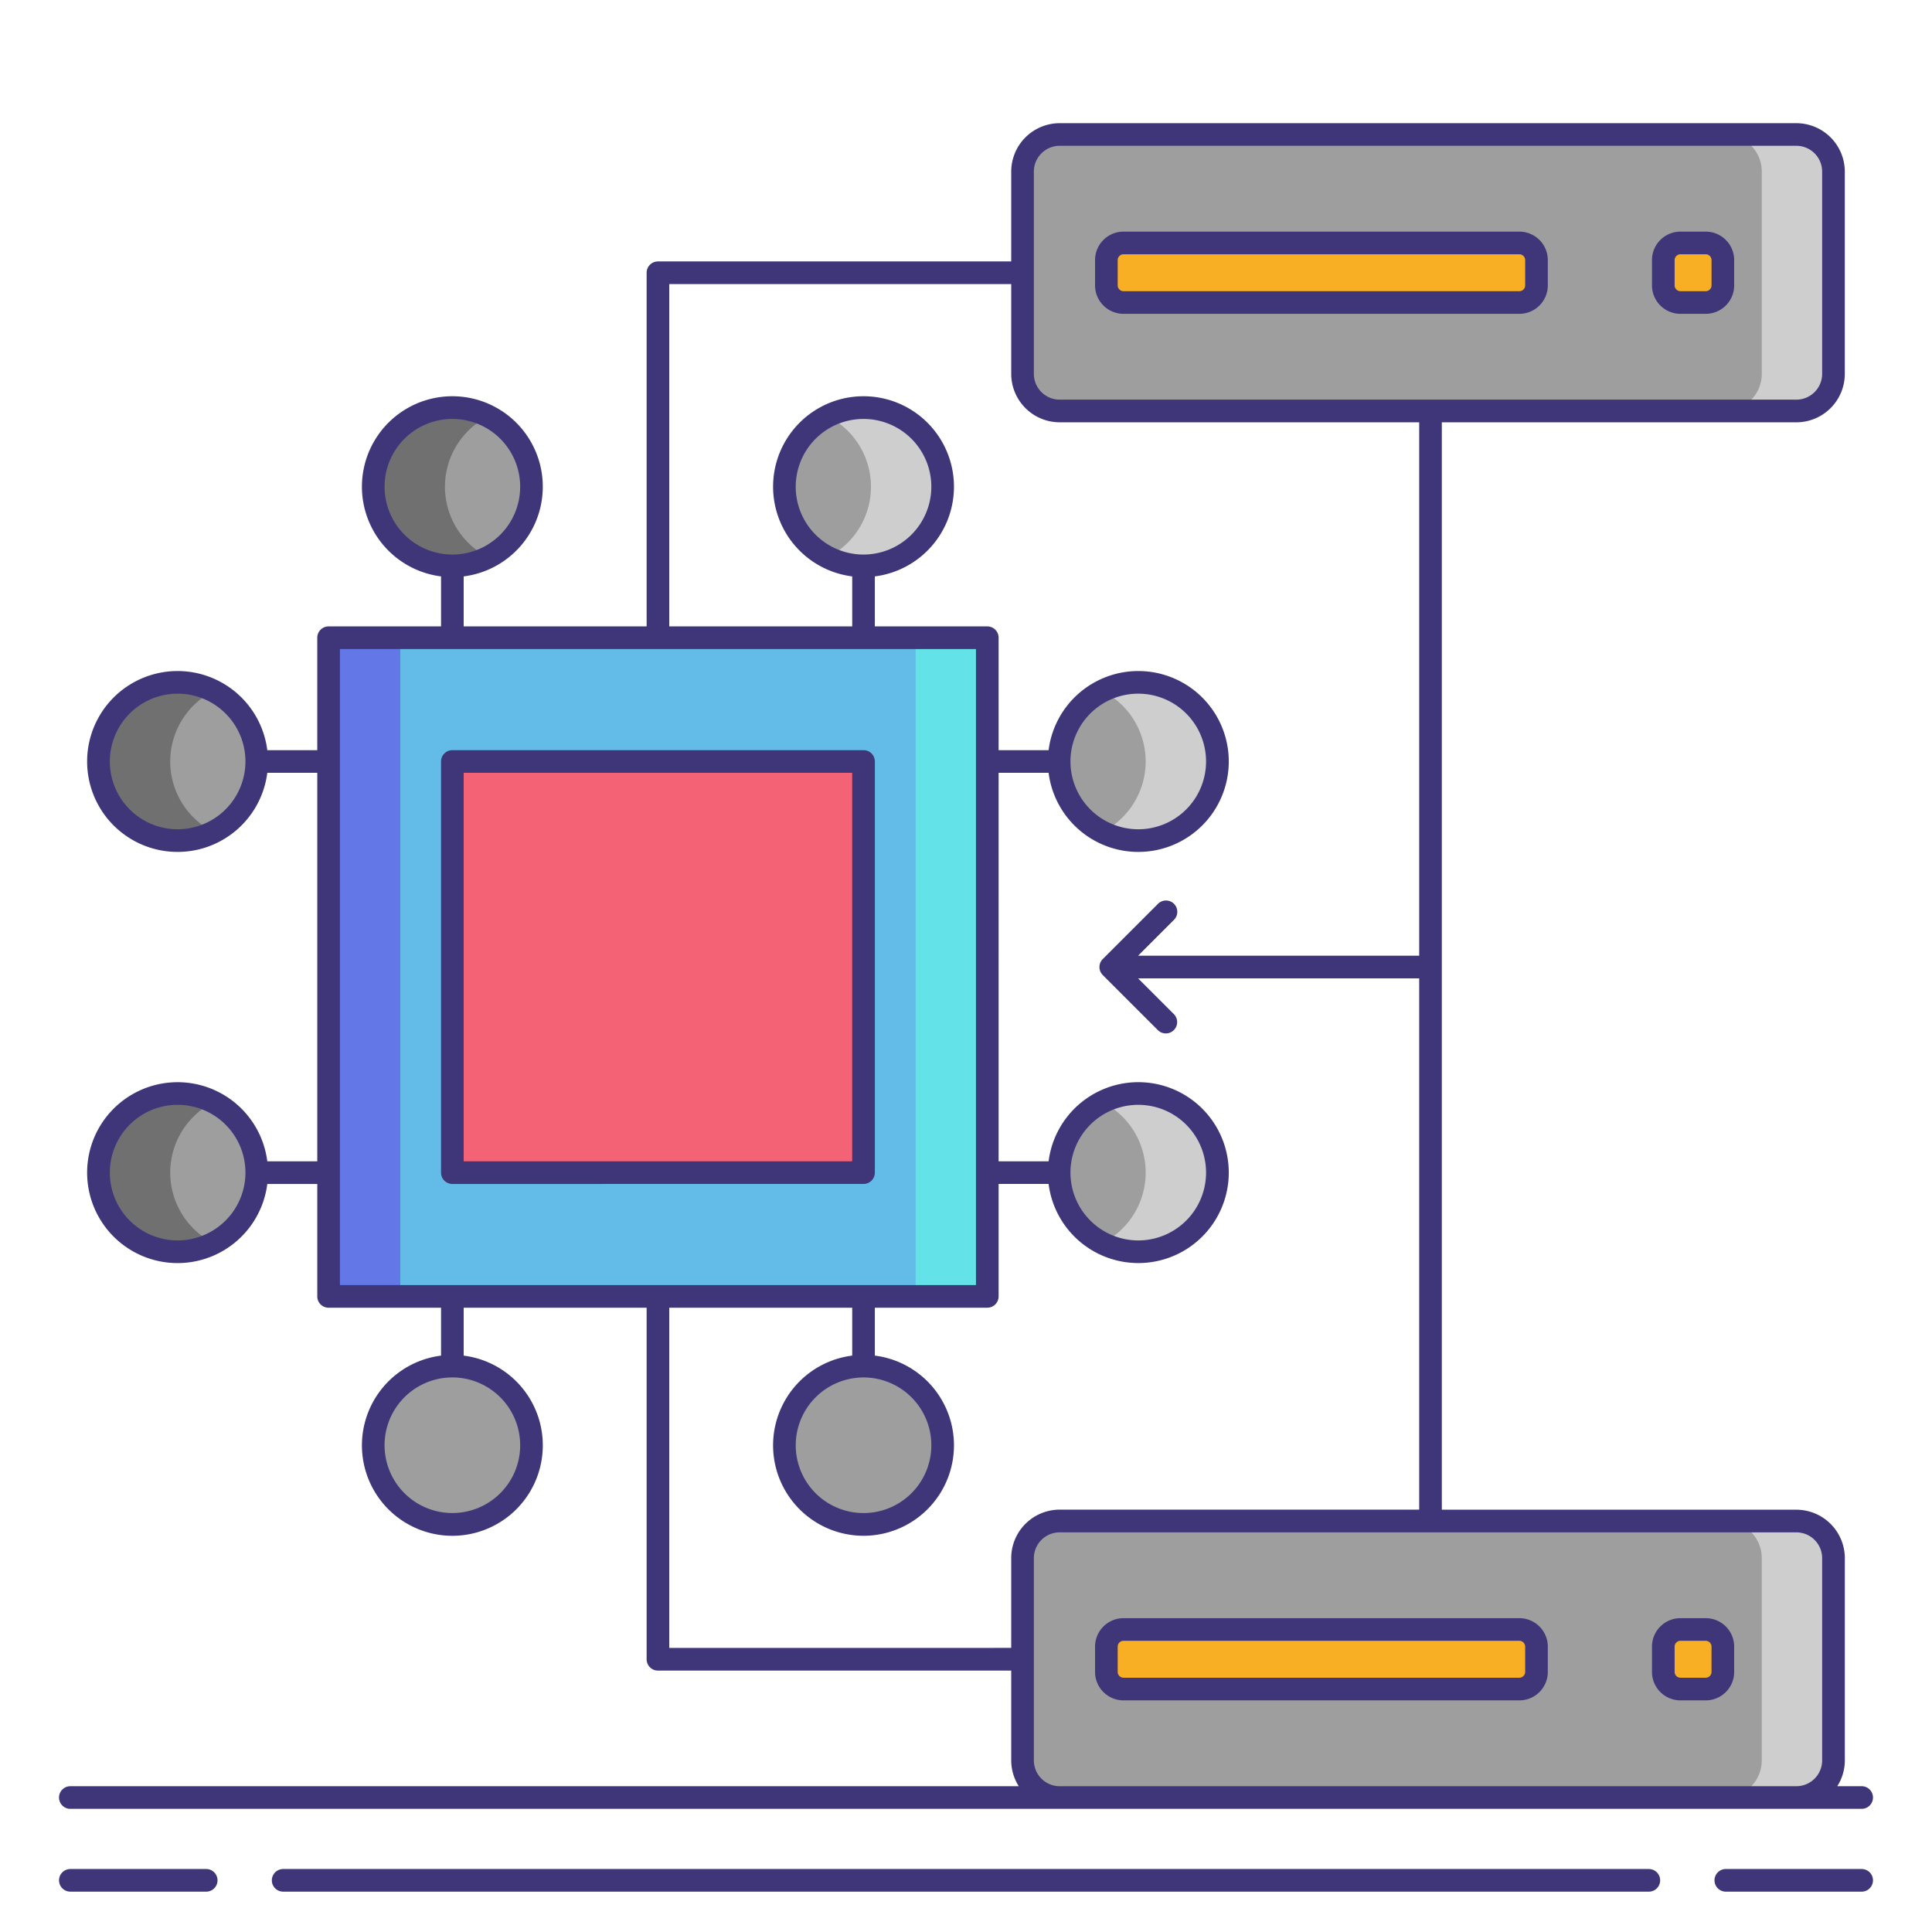 <svg xmlns="http://www.w3.org/2000/svg" viewBox="0 0 256 256"><title>icons_</title><rect x="43.541" y="84.499" width="87.28" height="87.28" fill="#63bce7"/><rect x="43.541" y="84.499" width="9.5" height="87.28" fill="#6377e7"/><rect x="121.321" y="84.499" width="9.5" height="87.28" fill="#63e2e7"/><rect x="59.941" y="100.898" width="54.481" height="54.482" transform="translate(215.32 40.957) rotate(90)" fill="#f46275"/><circle cx="59.941" cy="64.496" r="10.484" fill="#9e9e9e"/><circle cx="114.422" cy="64.496" r="10.484" fill="#9e9e9e"/><circle cx="59.941" cy="191.504" r="10.484" fill="#9e9e9e"/><circle cx="114.422" cy="191.504" r="10.484" fill="#9e9e9e"/><circle cx="150.824" cy="100.898" r="10.484" fill="#9e9e9e"/><circle cx="150.824" cy="155.379" r="10.484" fill="#9e9e9e"/><circle cx="23.539" cy="100.898" r="10.484" fill="#9e9e9e"/><circle cx="23.539" cy="155.379" r="10.484" fill="#9e9e9e"/><path d="M58.957,64.5a10.475,10.475,0,0,1,5.734-9.338,10.484,10.484,0,1,0,0,18.676A10.475,10.475,0,0,1,58.957,64.5Z" fill="#707070"/><path d="M115.406,64.5a10.475,10.475,0,0,0-5.734-9.338,10.484,10.484,0,1,1,0,18.676A10.475,10.475,0,0,0,115.406,64.5Z" fill="#cecece"/><path d="M22.555,100.9a10.475,10.475,0,0,1,5.734-9.338,10.484,10.484,0,1,0,0,18.675A10.475,10.475,0,0,1,22.555,100.9Z" fill="#707070"/><path d="M151.808,100.9a10.475,10.475,0,0,0-5.734-9.338,10.484,10.484,0,1,1,0,18.675A10.475,10.475,0,0,0,151.808,100.9Z" fill="#cecece"/><path d="M151.808,155.379a10.475,10.475,0,0,0-5.734-9.338,10.484,10.484,0,1,1,0,18.675A10.475,10.475,0,0,0,151.808,155.379Z" fill="#cecece"/><path d="M22.555,155.379a10.475,10.475,0,0,1,5.734-9.338,10.484,10.484,0,1,0,0,18.676A10.475,10.475,0,0,1,22.555,155.379Z" fill="#707070"/><rect x="135.491" y="17.819" width="107.454" height="36.64" rx="4.919" ry="4.919" fill="#9e9e9e"/><path d="M238.026,17.819h-9.5a4.919,4.919,0,0,1,4.919,4.919v26.8a4.919,4.919,0,0,1-4.919,4.919h9.5a4.919,4.919,0,0,0,4.919-4.919v-26.8A4.919,4.919,0,0,0,238.026,17.819Z" fill="#cecece"/><rect x="146.601" y="32.193" width="56.99" height="7.891" rx="2.265" ry="2.265" fill="#f8af23"/><rect x="220.396" y="32.193" width="7.891" height="7.891" rx="2.265" ry="2.265" fill="#f8af23"/><rect x="135.491" y="201.541" width="107.454" height="36.64" rx="4.919" ry="4.919" fill="#9e9e9e"/><rect x="146.601" y="215.916" width="56.99" height="7.891" rx="2.265" ry="2.265" fill="#f8af23"/><rect x="220.396" y="215.916" width="7.891" height="7.891" rx="2.265" ry="2.265" fill="#f8af23"/><path d="M238.026,201.541h-9.5a4.919,4.919,0,0,1,4.919,4.919v26.8a4.919,4.919,0,0,1-4.919,4.919h9.5a4.919,4.919,0,0,0,4.919-4.919v-26.8A4.919,4.919,0,0,0,238.026,201.541Z" fill="#cecece"/><path d="M114.422,156.879a1.5,1.5,0,0,0,1.5-1.5V100.9a1.5,1.5,0,0,0-1.5-1.5H59.94a1.5,1.5,0,0,0-1.5,1.5v54.481a1.5,1.5,0,0,0,1.5,1.5ZM61.44,102.4h51.481v51.481H61.44Z" fill="#3f3679"/><path d="M148.866,41.584h52.46a3.77,3.77,0,0,0,3.766-3.766v-3.36a3.77,3.77,0,0,0-3.766-3.766h-52.46a3.77,3.77,0,0,0-3.766,3.766v3.36A3.77,3.77,0,0,0,148.866,41.584Zm-.766-7.125a.776.776,0,0,1,.766-.766h52.46a.776.776,0,0,1,.766.766v3.36a.776.776,0,0,1-.766.766h-52.46a.776.776,0,0,1-.766-.766Z" fill="#3f3679"/><path d="M222.662,41.584h3.359a3.77,3.77,0,0,0,3.766-3.766v-3.36a3.77,3.77,0,0,0-3.766-3.766h-3.359a3.77,3.77,0,0,0-3.766,3.766v3.36A3.77,3.77,0,0,0,222.662,41.584Zm-.766-7.125a.776.776,0,0,1,.766-.766h3.359a.776.776,0,0,1,.766.766v3.36a.776.776,0,0,1-.766.766h-3.359a.776.776,0,0,1-.766-.766Z" fill="#3f3679"/><path d="M201.326,214.416h-52.46a3.77,3.77,0,0,0-3.766,3.766v3.36a3.77,3.77,0,0,0,3.766,3.766h52.46a3.77,3.77,0,0,0,3.766-3.766v-3.36A3.77,3.77,0,0,0,201.326,214.416Zm.766,7.125a.776.776,0,0,1-.766.766h-52.46a.776.776,0,0,1-.766-.766v-3.36a.776.776,0,0,1,.766-.766h52.46a.776.776,0,0,1,.766.766Z" fill="#3f3679"/><path d="M226.021,214.416h-3.359a3.77,3.77,0,0,0-3.766,3.766v3.36a3.77,3.77,0,0,0,3.766,3.766h3.359a3.77,3.77,0,0,0,3.766-3.766v-3.36A3.77,3.77,0,0,0,226.021,214.416Zm.766,7.125a.776.776,0,0,1-.766.766h-3.359a.776.776,0,0,1-.766-.766v-3.36a.776.776,0,0,1,.766-.766h3.359a.776.776,0,0,1,.766.766Z" fill="#3f3679"/><path d="M27.323,247.654h-18a1.5,1.5,0,1,0,0,3h18a1.5,1.5,0,1,0,0-3Z" fill="#3f3679"/><path d="M246.68,247.654h-18a1.5,1.5,0,0,0,0,3h18a1.5,1.5,0,0,0,0-3Z" fill="#3f3679"/><path d="M218.479,247.654H37.521a1.5,1.5,0,0,0,0,3H218.479a1.5,1.5,0,0,0,0-3Z" fill="#3f3679"/><path d="M9.32,239.681H246.68a1.5,1.5,0,0,0,0-3h-3.23a6.372,6.372,0,0,0,1-3.418v-26.8a6.426,6.426,0,0,0-6.419-6.418H191.05V55.959h46.977a6.426,6.426,0,0,0,6.419-6.418v-26.8a6.426,6.426,0,0,0-6.419-6.418H140.41a6.426,6.426,0,0,0-6.419,6.418v11.9H87.182a1.5,1.5,0,0,0-1.5,1.5V83H61.44V76.376a11.983,11.983,0,1,0-3,0V83h-14.9a1.5,1.5,0,0,0-1.5,1.5V99.4H35.418a11.984,11.984,0,1,0,0,3h6.623v51.481H35.418a11.984,11.984,0,1,0,0,3h6.623v14.9a1.5,1.5,0,0,0,1.5,1.5h14.9v6.346a11.984,11.984,0,1,0,3,0v-6.346H85.682v46.583a1.5,1.5,0,0,0,1.5,1.5h46.81v11.9a6.372,6.372,0,0,0,1,3.418H9.32a1.5,1.5,0,0,0,0,3ZM50.957,64.5A8.984,8.984,0,1,1,59.94,73.48,8.994,8.994,0,0,1,50.957,64.5ZM23.539,109.882a8.984,8.984,0,1,1,8.983-8.984A8.994,8.994,0,0,1,23.539,109.882Zm0,54.481a8.984,8.984,0,1,1,8.983-8.984A8.994,8.994,0,0,1,23.539,164.363ZM68.925,191.5a8.984,8.984,0,1,1-8.984-8.984A8.994,8.994,0,0,1,68.925,191.5ZM136.991,22.737a3.423,3.423,0,0,1,3.419-3.418h97.616a3.423,3.423,0,0,1,3.419,3.418v26.8a3.423,3.423,0,0,1-3.419,3.418H140.41a3.423,3.423,0,0,1-3.419-3.418ZM45.041,86h84.28v84.28H45.041ZM114.422,73.48a8.984,8.984,0,1,1,8.984-8.984A8.994,8.994,0,0,1,114.422,73.48Zm0,109.04a8.984,8.984,0,1,1-8.983,8.984A8.994,8.994,0,0,1,114.422,182.52Zm-25.74,35.841V173.278h24.24v6.346a11.984,11.984,0,1,0,3,0v-6.346h14.9a1.5,1.5,0,0,0,1.5-1.5v-14.9h6.623a11.984,11.984,0,1,0,0-3h-6.623V102.4h6.623a11.984,11.984,0,1,0,0-3h-6.623V84.5a1.5,1.5,0,0,0-1.5-1.5h-14.9V76.376a11.983,11.983,0,1,0-3,0V83H88.682V37.639h45.31v11.9a6.426,6.426,0,0,0,6.419,6.418h47.64v70.68H150.824l-.021,0,4.72-4.72A1.5,1.5,0,1,0,153.4,119.8l-7.278,7.278a1.5,1.5,0,0,0,0,2.121l7.278,7.278a1.5,1.5,0,1,0,2.121-2.121l-4.72-4.72.021,0H188.05v70.4H140.41a6.426,6.426,0,0,0-6.419,6.418v11.9Zm53.158-62.981a8.984,8.984,0,1,1,8.984,8.984A8.994,8.994,0,0,1,141.84,155.379Zm0-54.481a8.984,8.984,0,1,1,8.984,8.984A8.994,8.994,0,0,1,141.84,100.9Zm7.486,27.22,0,.021,0,.021-.021-.021ZM136.991,233.263v-26.8a3.423,3.423,0,0,1,3.419-3.418h97.616a3.423,3.423,0,0,1,3.419,3.418v26.8a3.423,3.423,0,0,1-3.419,3.418H140.41A3.423,3.423,0,0,1,136.991,233.263Z" fill="#3f3679"/></svg>